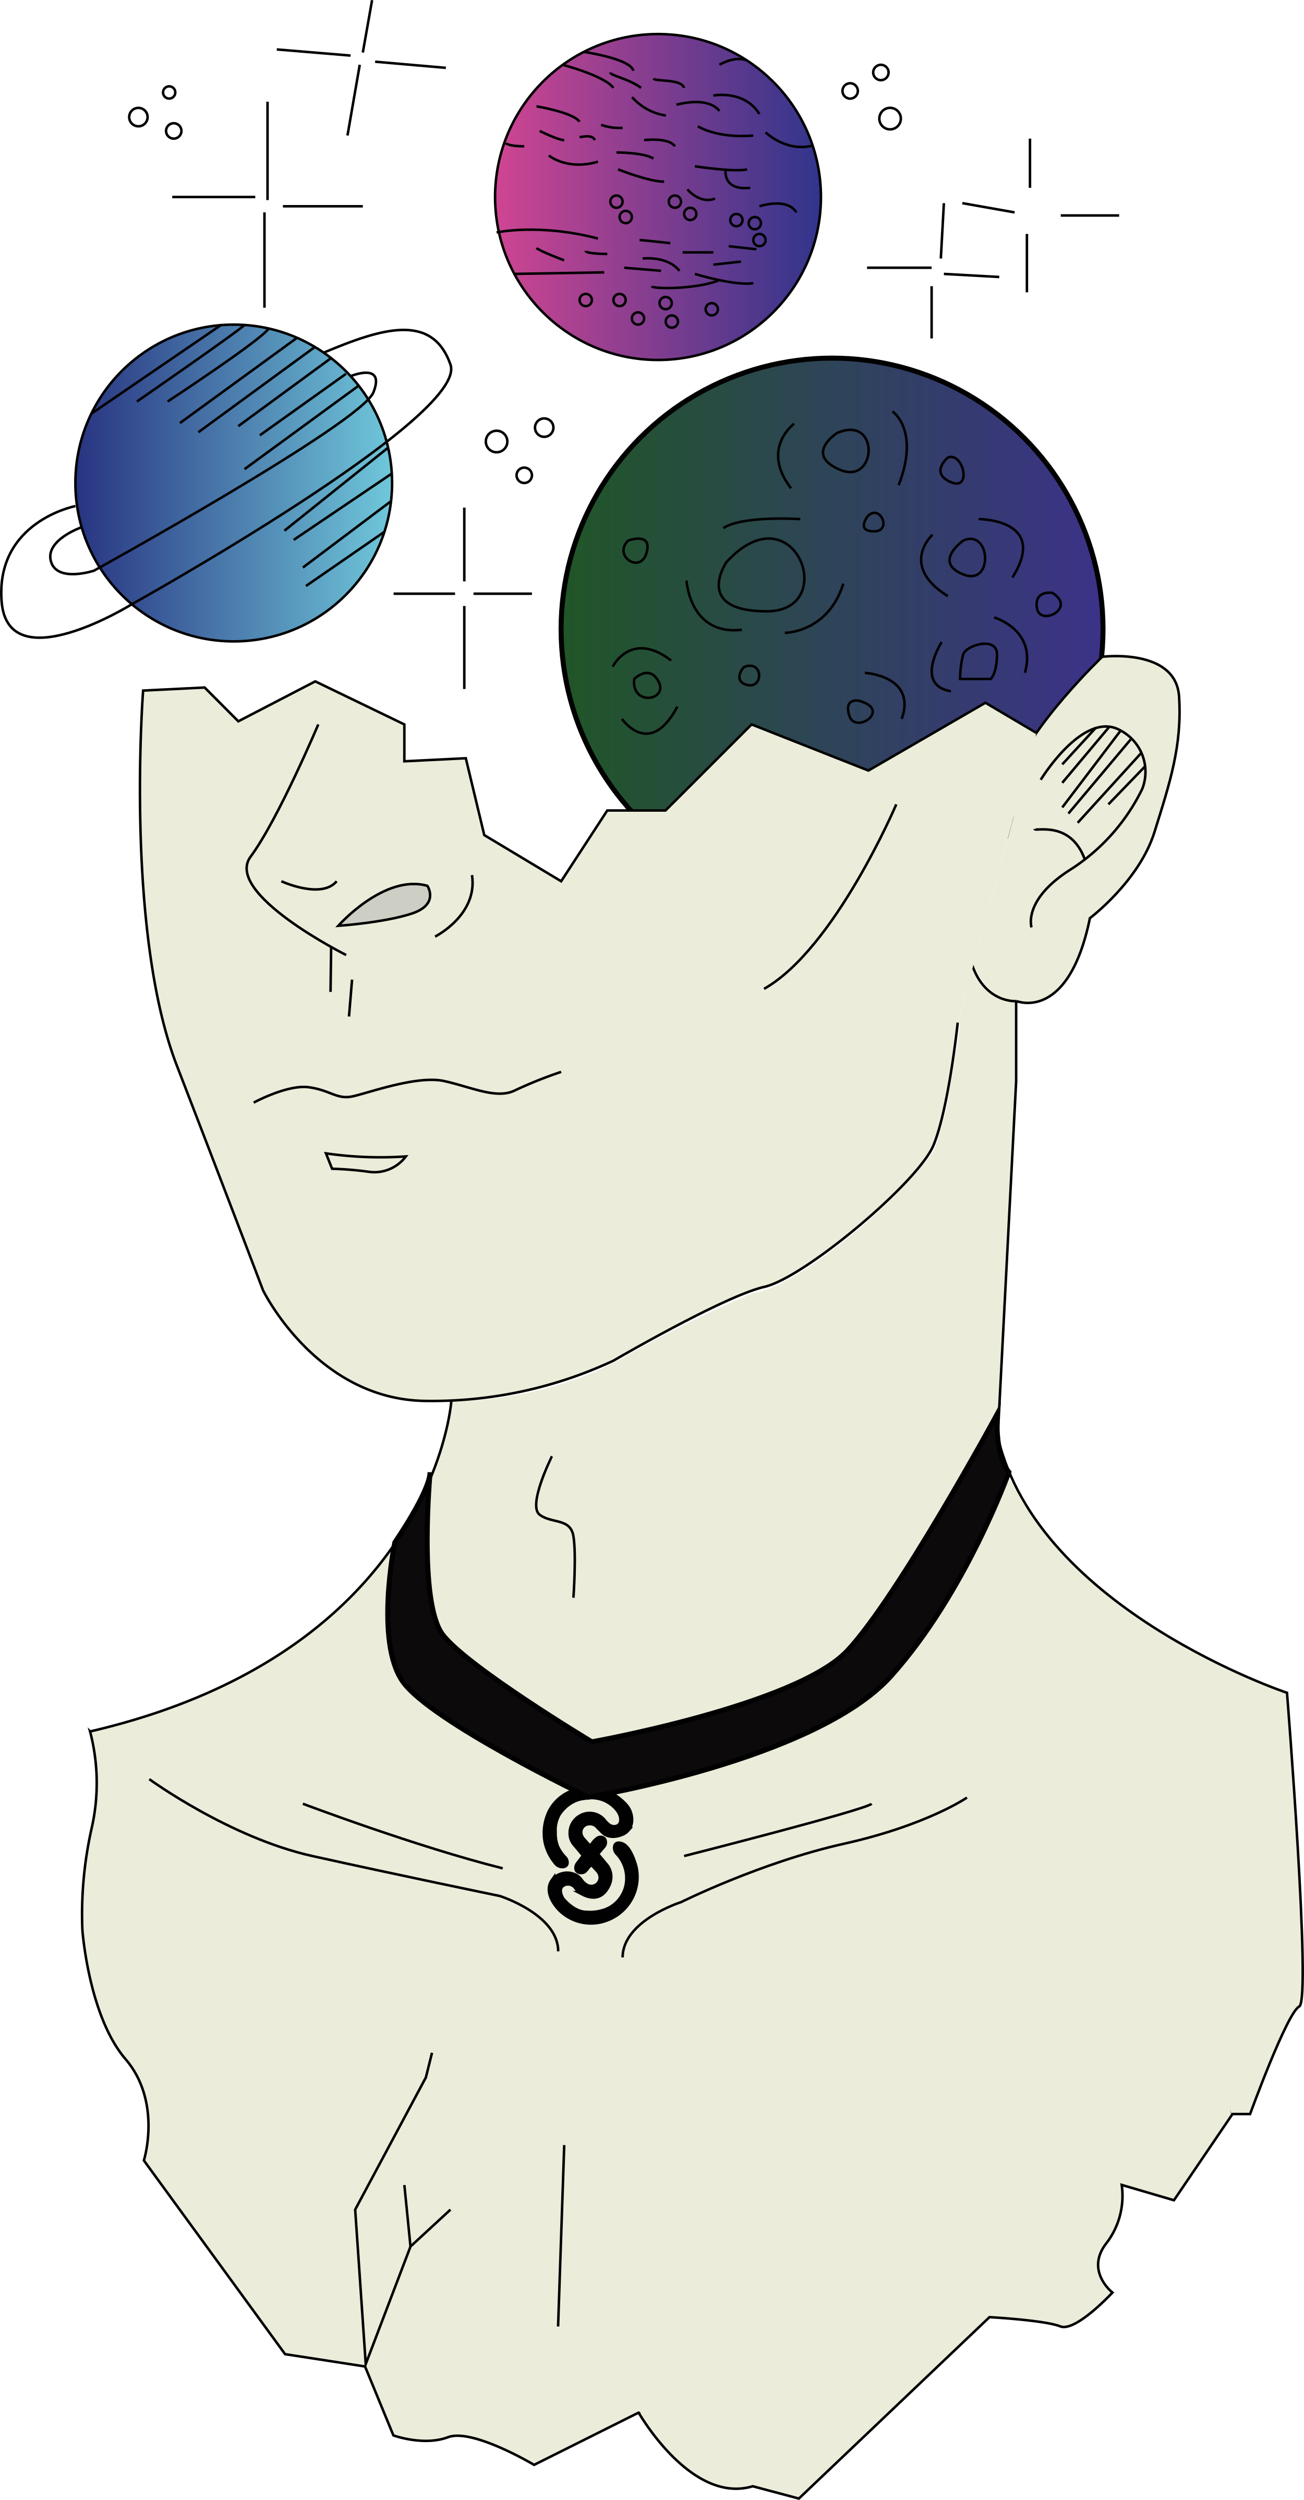 <svg id="Capa_1" data-name="Capa 1" xmlns="http://www.w3.org/2000/svg" xmlns:xlink="http://www.w3.org/1999/xlink" viewBox="0 0 259.31 497.06"><defs><style>.cls-1,.cls-10,.cls-2,.cls-3,.cls-4,.cls-6,.cls-7,.cls-8,.cls-9{stroke:#020101;stroke-miterlimit:10;}.cls-1{fill:url(#Degradado_sin_nombre_190);}.cls-2{fill:none;}.cls-2,.cls-3,.cls-4,.cls-7,.cls-8{stroke-width:0.5px;}.cls-3{fill:url(#Nueva_muestra_de_degradado_2);}.cls-4{fill:url(#Nueva_muestra_de_degradado_1);}.cls-5,.cls-6,.cls-7{fill:#ebedda;}.cls-8{fill:#cdcec4;}.cls-9{fill:#010101;}.cls-10{fill:#0c0a0b;}</style><linearGradient id="Degradado_sin_nombre_190" x1="111.59" y1="125.08" x2="219.34" y2="125.08" gradientUnits="userSpaceOnUse"><stop offset="0" stop-color="#205627"/><stop offset="1" stop-color="#3c3289"/></linearGradient><linearGradient id="Nueva_muestra_de_degradado_2" x1="98.44" y1="39.17" x2="163.25" y2="39.17" gradientUnits="userSpaceOnUse"><stop offset="0" stop-color="#d04592"/><stop offset="1" stop-color="#30358c"/></linearGradient><linearGradient id="Nueva_muestra_de_degradado_1" x1="14.99" y1="96.03" x2="77.96" y2="96.03" gradientUnits="userSpaceOnUse"><stop offset="0" stop-color="#283481"/><stop offset="1" stop-color="#6fc7da"/></linearGradient></defs><title>Logo - Rejos Style</title><circle class="cls-1" cx="165.46" cy="125.08" r="53.88"/><path class="cls-2" d="M458,163.45s8.56,2.45,6.12,11" transform="translate(-260.31 -40.69)"/><path class="cls-2" d="M469.58,158.56s-3.67-.61-3.06,3.06S474.47,161.62,469.58,158.56Z" transform="translate(-260.31 -40.69)"/><path class="cls-2" d="M445.74,147s-6.73,6.11,3.05,12.22" transform="translate(-260.31 -40.69)"/><path class="cls-2" d="M454.91,143.89s14.06,0,6.72,11.62" transform="translate(-260.31 -40.69)"/><path class="cls-2" d="M451.85,148.17s-6.11,4.28,0,6.72S457.35,145.72,451.85,148.17Z" transform="translate(-260.31 -40.69)"/><path class="cls-2" d="M416.39,166.51s8.56,0,11.62-9.78" transform="translate(-260.31 -40.69)"/><path class="cls-2" d="M432.9,143.28s-2.45,3.05,1.22,3.05S435.34,140.83,432.9,143.28Z" transform="translate(-260.31 -40.69)"/><path class="cls-2" d="M448.79,131.66s-3.67,3.06.61,4.89S451.85,130.44,448.79,131.66Z" transform="translate(-260.31 -40.69)"/><path class="cls-2" d="M437.79,122.49s5.5,3.67,1.22,14.67" transform="translate(-260.31 -40.69)"/><path class="cls-2" d="M418.22,124.94s-6.72,4.89-.61,12.84" transform="translate(-260.31 -40.69)"/><path class="cls-2" d="M426.78,126.77s-6.72,4.28.61,7.34S435.34,123.1,426.78,126.77Z" transform="translate(-260.31 -40.69)"/><path class="cls-2" d="M404.16,145.72s2.45-2.44,15.29-1.83" transform="translate(-260.31 -40.69)"/><path class="cls-2" d="M396.83,156.12s.61,11,11,9.78" transform="translate(-260.31 -40.69)"/><path class="cls-2" d="M404.77,152.45s-6.72,9.78,8,9.78S418.22,137.78,404.77,152.45Z" transform="translate(-260.31 -40.69)"/><path class="cls-2" d="M385.21,148.17s4.89-1.84,3.67,2.44S382.15,151.23,385.21,148.17Z" transform="translate(-260.31 -40.69)"/><path class="cls-2" d="M386.43,175.68s3.06-3.06,4.89.61S385.82,181.18,386.43,175.68Z" transform="translate(-260.31 -40.69)"/><path class="cls-2" d="M431.06,180s-3.05-.61-1.83,3.06S437.79,181.79,431.06,180Z" transform="translate(-260.31 -40.69)"/><path class="cls-2" d="M408.44,173.23c-.58.2-2.44,3.06.61,3.67S412.11,172,408.44,173.23Z" transform="translate(-260.31 -40.69)"/><path class="cls-2" d="M451.24,175.68h6.11s1.22-1.22,1.22-4.89-6.11-1.83-6.72,0A19.68,19.68,0,0,0,451.24,175.68Z" transform="translate(-260.31 -40.69)"/><path class="cls-2" d="M384,183.63s5.5,8,11-2.45" transform="translate(-260.31 -40.69)"/><path class="cls-2" d="M382.15,173.23s3.67-7.33,11.62-1.22" transform="translate(-260.31 -40.69)"/><path class="cls-2" d="M432.29,174.46s10.39.61,7.33,9.17" transform="translate(-260.31 -40.69)"/><path class="cls-2" d="M447.57,168.34s-5.5,8.56,1.83,9.79" transform="translate(-260.31 -40.69)"/><line class="cls-2" x1="92.33" y1="100.92" x2="92.33" y2="115.59"/><line class="cls-2" x1="94.16" y1="118.04" x2="105.78" y2="118.04"/><line class="cls-2" x1="92.33" y1="120.48" x2="92.33" y2="136.99"/><line class="cls-2" x1="78.27" y1="118.04" x2="90.49" y2="118.04"/><circle class="cls-2" cx="104.25" cy="94.5" r="1.53"/><circle class="cls-2" cx="108.22" cy="85.02" r="1.83"/><circle class="cls-2" cx="98.75" cy="87.78" r="2.14"/><line class="cls-2" x1="187.7" y1="40.39" x2="187.09" y2="51.4"/><line class="cls-2" x1="187.7" y1="54.46" x2="198.71" y2="55.07"/><line class="cls-2" x1="185.26" y1="56.9" x2="185.26" y2="67.29"/><line class="cls-2" x1="172.42" y1="53.23" x2="185.26" y2="53.23"/><line class="cls-2" x1="191.37" y1="40.39" x2="201.76" y2="42.23"/><line class="cls-2" x1="204.82" y1="27.56" x2="204.82" y2="37.34"/><line class="cls-2" x1="210.94" y1="42.84" x2="222.55" y2="42.84"/><line class="cls-2" x1="204.21" y1="46.51" x2="204.21" y2="58.12"/><line class="cls-2" x1="53.2" y1="20.22" x2="53.2" y2="39.78"/><line class="cls-2" x1="52.59" y1="42.23" x2="52.59" y2="61.18"/><line class="cls-2" x1="56.26" y1="41.01" x2="72.15" y2="41.01"/><line class="cls-2" x1="34.25" y1="39.17" x2="50.76" y2="39.17"/><line class="cls-2" x1="73.99" y1="0.04" x2="72.15" y2="10.44"/><line class="cls-2" x1="71.54" y1="12.88" x2="69.1" y2="26.94"/><line class="cls-2" x1="74.6" y1="12.27" x2="88.66" y2="13.49"/><line class="cls-2" x1="55.04" y1="9.83" x2="69.71" y2="11.05"/><circle class="cls-2" cx="33.64" cy="18.38" r="1.22"/><circle class="cls-2" cx="34.55" cy="26.03" r="1.53"/><circle class="cls-2" cx="27.52" cy="23.28" r="1.83"/><circle class="cls-2" cx="169.06" cy="18.08" r="1.53"/><circle class="cls-2" cx="175.17" cy="14.41" r="1.53"/><circle class="cls-2" cx="177" cy="23.58" r="2.14"/><circle class="cls-3" cx="130.85" cy="39.17" r="32.4"/><path class="cls-2" d="M376.33,51s9.32,1.31,9.93,3.76" transform="translate(-260.31 -40.69)"/><path class="cls-2" d="M403.38,53.58s2.84-1.81,5.4-.91" transform="translate(-260.31 -40.69)"/><path class="cls-2" d="M412.55,67s4.06,4,9.37,2.63" transform="translate(-260.31 -40.69)"/><path class="cls-2" d="M402.16,59.69s6.11-1.22,9.17,3.67" transform="translate(-260.31 -40.69)"/><path class="cls-2" d="M394.82,61.52s6.12-1.83,8.56,1.23" transform="translate(-260.31 -40.69)"/><path class="cls-2" d="M399.1,65.8s3.67,2.45,11,1.84" transform="translate(-260.31 -40.69)"/><path class="cls-2" d="M398.49,73.75s7.95,1.22,10.39.61" transform="translate(-260.31 -40.69)"/><path class="cls-2" d="M404.6,74.53s-.61,4.11,4.9,3.5" transform="translate(-260.31 -40.69)"/><path class="cls-2" d="M411.33,81.7s5.5-1.84,7.34,1.22" transform="translate(-260.31 -40.69)"/><path class="cls-2" d="M383.21,74.36s6.11,2.45,9.17,2.45" transform="translate(-260.31 -40.69)"/><path class="cls-2" d="M389.93,97.59c0,.62,9.17.62,13.45-1.22" transform="translate(-260.31 -40.69)"/><path class="cls-2" d="M398.49,95.15s7.95,2.44,11.62,1.83" transform="translate(-260.31 -40.69)"/><line class="cls-2" x1="124.12" y1="53.23" x2="131.46" y2="53.84"/><path class="cls-2" d="M388.1,92.09s4.89-.61,7.33,2.45" transform="translate(-260.31 -40.69)"/><path class="cls-2" d="M387.49,88.42c.61,0,6.11.62,6.11.62" transform="translate(-260.31 -40.69)"/><line class="cls-2" x1="135.74" y1="50.18" x2="141.85" y2="50.18"/><line class="cls-2" x1="141.85" y1="52.62" x2="147.35" y2="52.01"/><line class="cls-2" x1="144.91" y1="48.95" x2="150.41" y2="49.56"/><circle class="cls-2" cx="151.02" cy="47.73" r="1.22"/><circle class="cls-2" cx="150.1" cy="44.37" r="1.22"/><circle class="cls-2" cx="146.44" cy="43.76" r="1.22"/><circle class="cls-2" cx="137.26" cy="42.53" r="1.22"/><circle class="cls-2" cx="134.21" cy="40.09" r="1.22"/><circle class="cls-2" cx="122.59" cy="40.09" r="1.22"/><circle class="cls-2" cx="124.43" cy="43.15" r="1.22"/><circle class="cls-2" cx="123.2" cy="59.65" r="1.22"/><circle class="cls-2" cx="116.48" cy="59.65" r="1.22"/><circle class="cls-2" cx="132.37" cy="60.26" r="1.22"/><circle class="cls-2" cx="126.87" cy="63.32" r="1.22"/><circle class="cls-2" cx="133.6" cy="63.93" r="1.22"/><circle class="cls-2" cx="141.54" cy="61.49" r="1.22"/><path class="cls-2" d="M397,78.34s2.45,3,5.5,1.83" transform="translate(-260.31 -40.69)"/><path class="cls-2" d="M359.06,86.9s8.56-1.84,20.17,1.22" transform="translate(-260.31 -40.69)"/><line class="cls-2" x1="102.27" y1="54.46" x2="120.15" y2="54.15"/><path class="cls-2" d="M376.79,90.56c0,.62,4.28.62,4.28.62" transform="translate(-260.31 -40.69)"/><path class="cls-2" d="M367,90c.61.61,5.5,2.45,5.5,2.45" transform="translate(-260.31 -40.69)"/><path class="cls-2" d="M369.45,71.61s3.67,3.06,9.78,1.22" transform="translate(-260.31 -40.69)"/><path class="cls-2" d="M382.9,71s5.5,0,7.34,1.22" transform="translate(-260.31 -40.69)"/><path class="cls-2" d="M388.4,68.55s4.89-.61,6.12,1.23" transform="translate(-260.31 -40.69)"/><path class="cls-2" d="M386,60a11.26,11.26,0,0,0,6.72,3.66" transform="translate(-260.31 -40.69)"/><path class="cls-2" d="M390.24,56.33" transform="translate(-260.31 -40.69)"/><path class="cls-2" d="M390.24,56.33c.61.61,5.5,0,6.11,1.83" transform="translate(-260.31 -40.69)"/><path class="cls-2" d="M381.68,55.1c0,.62,3.67,1.23,6.11,3.06" transform="translate(-260.31 -40.69)"/><path class="cls-2" d="M372.21,53.58s8.25,2.14,10.08,4.58" transform="translate(-260.31 -40.69)"/><path class="cls-2" d="M367,61.83s7.33,1.22,8.55,3.06" transform="translate(-260.31 -40.69)"/><path class="cls-2" d="M379.84,65.5a10.65,10.65,0,0,0,4.28.61" transform="translate(-260.31 -40.69)"/><path class="cls-2" d="M367.62,66.72s3.66,1.83,4.89,1.83" transform="translate(-260.31 -40.69)"/><path class="cls-2" d="M375.56,67.94c.62,0,2.45-.61,3.06.61" transform="translate(-260.31 -40.69)"/><path class="cls-2" d="M360.89,69.17s.61.61,3.67.61" transform="translate(-260.31 -40.69)"/><circle class="cls-4" cx="46.48" cy="96.03" r="31.49"/><path class="cls-2" d="M275.3,141.31s-15.9,3.05-14.67,18.95,25.9.56,25.9.56,67-37.24,63.36-47.64-13.75-7.19-25.22-2.37" transform="translate(-260.31 -40.69)"/><path class="cls-2" d="M330,115.49s7-2.92,4.57,3.2S279,154.15,279,154.15s-7.34,2.44-8.56-1.84,6.13-6.81,6.13-6.81" transform="translate(-260.31 -40.69)"/><line class="cls-2" x1="18.16" y1="82.25" x2="44.07" y2="64.54"/><path class="cls-2" d="M287.53,120.52s20.14-13.92,21.38-15.21" transform="translate(-260.31 -40.69)"/><path class="cls-2" d="M293.64,120.52s19.56-12.84,20.18-14.67" transform="translate(-260.31 -40.69)"/><line class="cls-2" x1="35.78" y1="84.11" x2="59.07" y2="67.16"/><line class="cls-2" x1="39.44" y1="85.94" x2="62.61" y2="68.99"/><line class="cls-2" x1="47.39" y1="84.72" x2="65.73" y2="71.27"/><line class="cls-2" x1="51.67" y1="86.55" x2="68.79" y2="74.33"/><line class="cls-2" x1="48.62" y1="93.28" x2="71.32" y2="76.68"/><line class="cls-2" x1="56.56" y1="105.51" x2="77.17" y2="89.01"/><line class="cls-2" x1="58.4" y1="107.34" x2="77.96" y2="94.12"/><line class="cls-2" x1="60.23" y1="112.84" x2="77.75" y2="99.65"/><line class="cls-2" x1="60.84" y1="116.51" x2="76.43" y2="105.74"/><path class="cls-5" d="M450.76,244l1.7-6.1-2.12,98.52s-16.94,29.14-20,30.83c0,0-1.87,3.22-9.66,7.29l-50-38.8-.51-4.58V331l.17-.5-.67-.34-1.53,3.39-18.28-14.28s18.2.47,34.12-8.51a244.58,244.58,0,0,1,26.09-13s4.92,0,16.78-9.32A111.92,111.92,0,0,0,445,270.89a7.69,7.69,0,0,0,1.53-2.88c.68-2,2-6.94,2-6.94l2.2-13,.51-4.06Z" transform="translate(-260.31 -40.69)"/><polyline class="cls-6" points="218.83 379.38 232.22 383.61 234.08 389.37 234.25 391.74 218.83 379.38"/><path class="cls-5" d="M461.93,203l-8,29.34s2,7.17,8.64,7.17Z" transform="translate(-260.31 -40.69)"/><path class="cls-7" d="M350.06,319.22s-3.37,49.82-71.84,65.72a40.42,40.42,0,0,1,.31,19.26,77.78,77.78,0,0,0-1.84,20.17s1.22,17.12,8.56,25.68,3.67,20.18,3.67,20.18L317,508.74l15.9,2.45,5.64,13.7s6,2.19,10.86.36,17.12,5.5,17.12,5.5l20.79-10.39S397.74,538.7,410,535l9.17,2.45,37.91-36.07s11,.61,14.06,1.83,10.39-6.72,10.39-6.72-5.5-4.28-1.22-9.79a15.44,15.44,0,0,0,3.06-11.61l10.39,3.05,11.62-17.11L498.62,425h-4.28l1.22,12.22h5.51" transform="translate(-260.31 -40.69)"/><path class="cls-7" d="M452.6,227.51c1.22,12.84,9.78,12.23,9.78,12.23v15.89l-3.67,70.92s-6.72,17.12-8.56,18.35" transform="translate(-260.31 -40.69)"/><path class="cls-7" d="M505.23,461h3.67s7.34-20.17,9.78-21.39-2.44-62.36-2.44-62.36-49.52-16.51-57.47-50.75" transform="translate(-260.31 -40.69)"/><path class="cls-7" d="M462.45,239.72s10.32,4.3,14.6-16.49c0,0,9.78-7.33,12.84-17.12s5.5-17.12,4.89-26.9-15.28-7.94-15.28-7.94-14.68,14.06-17.73,23.84" transform="translate(-260.31 -40.69)"/><path class="cls-5" d="M460.61,334l3.62,6.22L508.62,447l-7.48-1.93s.12-7-4.78-20.05l-1.29.21s5.42,16.51,4.9,19.52l-14.71-3.86-37.68-24.66,1-.65-.77-.85-1.55.85-34.07-22.3s1-.43,7.49-4.29,15.74-15,15.74-15l6.45-8.36,10.58-15.87Z" transform="translate(-260.31 -40.69)"/><path class="cls-7" d="M466.41,186.41l-10.14-6L433,193.89l-23.23-9.17-17.12,17.11H381.07L371.9,215.9l-15.29-9.18-3.67-15.28-12.22.61v-7.33L323,176.16,307.7,184.1,301,177.38l-12.23.61s-3.67,47.69,6.72,74.59,17.12,44.63,17.12,44.63,10.4,21.4,31.79,22a85.25,85.25,0,0,0,37.91-8s22-12.84,30-14.67,30.57-20.79,33.62-28.13S450.76,244,450.76,244" transform="translate(-260.31 -40.69)"/><path class="cls-7" d="M370.06,330.22s-4.89,9.78-2.44,11.62,6.11.61,6.72,4.28,0,12.23,0,12.23" transform="translate(-260.31 -40.69)"/><path class="cls-7" d="M438.54,200.61s-12.23,28.74-26.29,36.68" transform="translate(-260.31 -40.69)"/><path class="cls-7" d="M467.27,195.72s8.56-14.06,15.9-9.78a9.31,9.31,0,0,1,4.28,11.61,39.62,39.62,0,0,1-14.07,15.9c-9.78,6.11-7.94,11.62-7.94,11.62" transform="translate(-260.31 -40.69)"/><path class="cls-7" d="M466.05,205.5c0,.61,7.14-1.85,10,6.11" transform="translate(-260.31 -40.69)"/><polyline class="cls-7" points="85.91 408.13 84.69 413.03 70.63 439.31 72.73 470.02 81.63 446.65 89.58 439.31"/><line class="cls-7" x1="81.63" y1="446.65" x2="80.41" y2="434.42"/><line class="cls-7" x1="112.2" y1="426.48" x2="110.98" y2="462.55"/><path class="cls-7" d="M290,394.42s15.9,11.61,32.41,15.28,37.29,7.95,37.29,7.95,11.61,3.67,11.61,11" transform="translate(-260.31 -40.69)"/><path class="cls-7" d="M452.6,398.08s-8,5.51-24.46,9.18-32.4,11.61-32.4,11.61-11.62,3.67-11.62,11" transform="translate(-260.31 -40.69)"/><path class="cls-7" d="M320.54,399.31s22.62,8.56,39.74,12.84" transform="translate(-260.31 -40.69)"/><path class="cls-7" d="M396.35,409.7s36.07-9.17,37.29-10.39" transform="translate(-260.31 -40.69)"/><path class="cls-7" d="M323.6,184.72s-8,18.95-13.45,26.28,19,19.57,19,19.57" transform="translate(-260.31 -40.69)"/><path class="cls-7" d="M316.26,215.9s7.95,3.66,11,0" transform="translate(-260.31 -40.69)"/><path class="cls-8" d="M327.57,224.76s9.17-10.39,17.73-7.95c0,0,2.45,3.67-3.06,5.5S327.57,224.76,327.57,224.76Z" transform="translate(-260.31 -40.69)"/><path class="cls-7" d="M346.83,226.9s8.56-4.28,7.34-12.23" transform="translate(-260.31 -40.69)"/><line class="cls-7" x1="65.85" y1="188.3" x2="65.73" y2="197.21"/><line class="cls-7" x1="70.01" y1="194.77" x2="69.4" y2="202.1"/><path class="cls-7" d="M310.76,259.91s6.72-3.66,11-3.05,5.51,2.44,8.56,1.83,12.84-4.28,18.34-3.06,10.4,3.67,14.07,1.84a84.47,84.47,0,0,1,9.17-3.67" transform="translate(-260.31 -40.69)"/><path class="cls-7" d="M325.13,270a75.56,75.56,0,0,0,15.89.61,7.82,7.82,0,0,1-7.33,3.06,67,67,0,0,0-7.34-.61Z" transform="translate(-260.31 -40.69)"/><line class="cls-7" x1="211.24" y1="151.97" x2="217.97" y2="144.63"/><line class="cls-7" x1="211.24" y1="155.64" x2="220.65" y2="144.43"/><line class="cls-7" x1="211.24" y1="160.53" x2="222.86" y2="145.24"/><line class="cls-7" x1="212.46" y1="161.75" x2="225" y2="146.83"/><line class="cls-7" x1="214.3" y1="163.59" x2="227.01" y2="149.63"/><line class="cls-7" x1="220.41" y1="159.92" x2="227.77" y2="152.3"/><path class="cls-9" d="M376.54,409.6l-1.93-2.29a3.23,3.23,0,0,1-.76-2.14,3.68,3.68,0,0,1,1.82-3.25,3.63,3.63,0,0,1,4.61.68,5.33,5.33,0,0,0,1.05,1.07c1,.7,2.48.38,2.59-1,.15-1.88-1.86-3.56-3.41-4.23a6.89,6.89,0,0,0-3.94-.38,6.24,6.24,0,0,0-2.35.68,7.52,7.52,0,0,0-2.87,2.64,6.58,6.58,0,0,0-.8,2.66,8.26,8.26,0,0,0,0,.86,7.73,7.73,0,0,0,.43,2.87,7.83,7.83,0,0,0,1.61,2.37,1.18,1.18,0,0,1,.28.5c.1.36.13.91-.56,1a1.52,1.52,0,0,1-1.3-.49,9.52,9.52,0,0,1-2.12-4.17,9.69,9.69,0,0,1,.85-6.2,8.2,8.2,0,0,1,5.33-4.12,9.68,9.68,0,0,1,9.76,3.17c1,1.21,1.34,3.33.27,4.61a2.92,2.92,0,0,1-1.13.8c-2.38,1-3.63-.27-3.63-.27l-1.26-1.28a2,2,0,0,0-1.61-.57,1.85,1.85,0,0,0-1.77,1.37,2.09,2.09,0,0,0,.49,1.89l1.44,1.63.65-.75a3.77,3.77,0,0,1,1-1,.91.91,0,0,1,1.07.12,1.11,1.11,0,0,1-.13,1.39l-1.3,1.52,1.95,2.34s1.82,2.08-.23,4.84c-1.35,1.8-3.24,1.26-4.38.67a3.91,3.91,0,0,1-1.27-1.05,2,2,0,0,0-2.57-.81c-1.71.86-.3,3-.3,3s2.11,2.74,4.79,2.78a9.34,9.34,0,0,0,3.87-.54,6.81,6.81,0,0,0,4.24-5.24,7.26,7.26,0,0,0-1.92-6.18,1.47,1.47,0,0,1-.41-1.13c0-.46.3-.89,1.25-.56,1.77.61,2.71,4.59,2.71,4.6A9,9,0,0,1,381,422.26a8.71,8.71,0,0,1-9.37-2c-1.35-1.39-2.71-3.77-1.39-5.62a3.42,3.42,0,0,1,1.82-1.23,3.61,3.61,0,0,1,3.09.5,4.36,4.36,0,0,1,.78.88,3.87,3.87,0,0,0,.79.72,1.93,1.93,0,0,0,3.1-1.58,2.24,2.24,0,0,0-.59-1.4l-1.35-1.46c-.24.28-.48.56-.73.83a5.07,5.07,0,0,1-.68.78,1.28,1.28,0,0,1-.86.13.76.76,0,0,1-.54-.35A.94.94,0,0,1,375,412c0-.57.52-1,.84-1.47Z" transform="translate(-260.31 -40.69)"/><path class="cls-10" d="M345.84,333.41s-2.4,25.84,2.51,32.28S378,387,378,387s40.66-7.28,50.82-18.13,29.82-47.09,29.82-47.09-.67,8,2.29,11.6c0,0-8.56,24-23.47,40.58S377.32,398,377.32,398,346,383,340.39,375s-1.56-27.66-1.56-27.66S345.71,337.4,345.84,333.41Z" transform="translate(-260.31 -40.69)"/></svg>